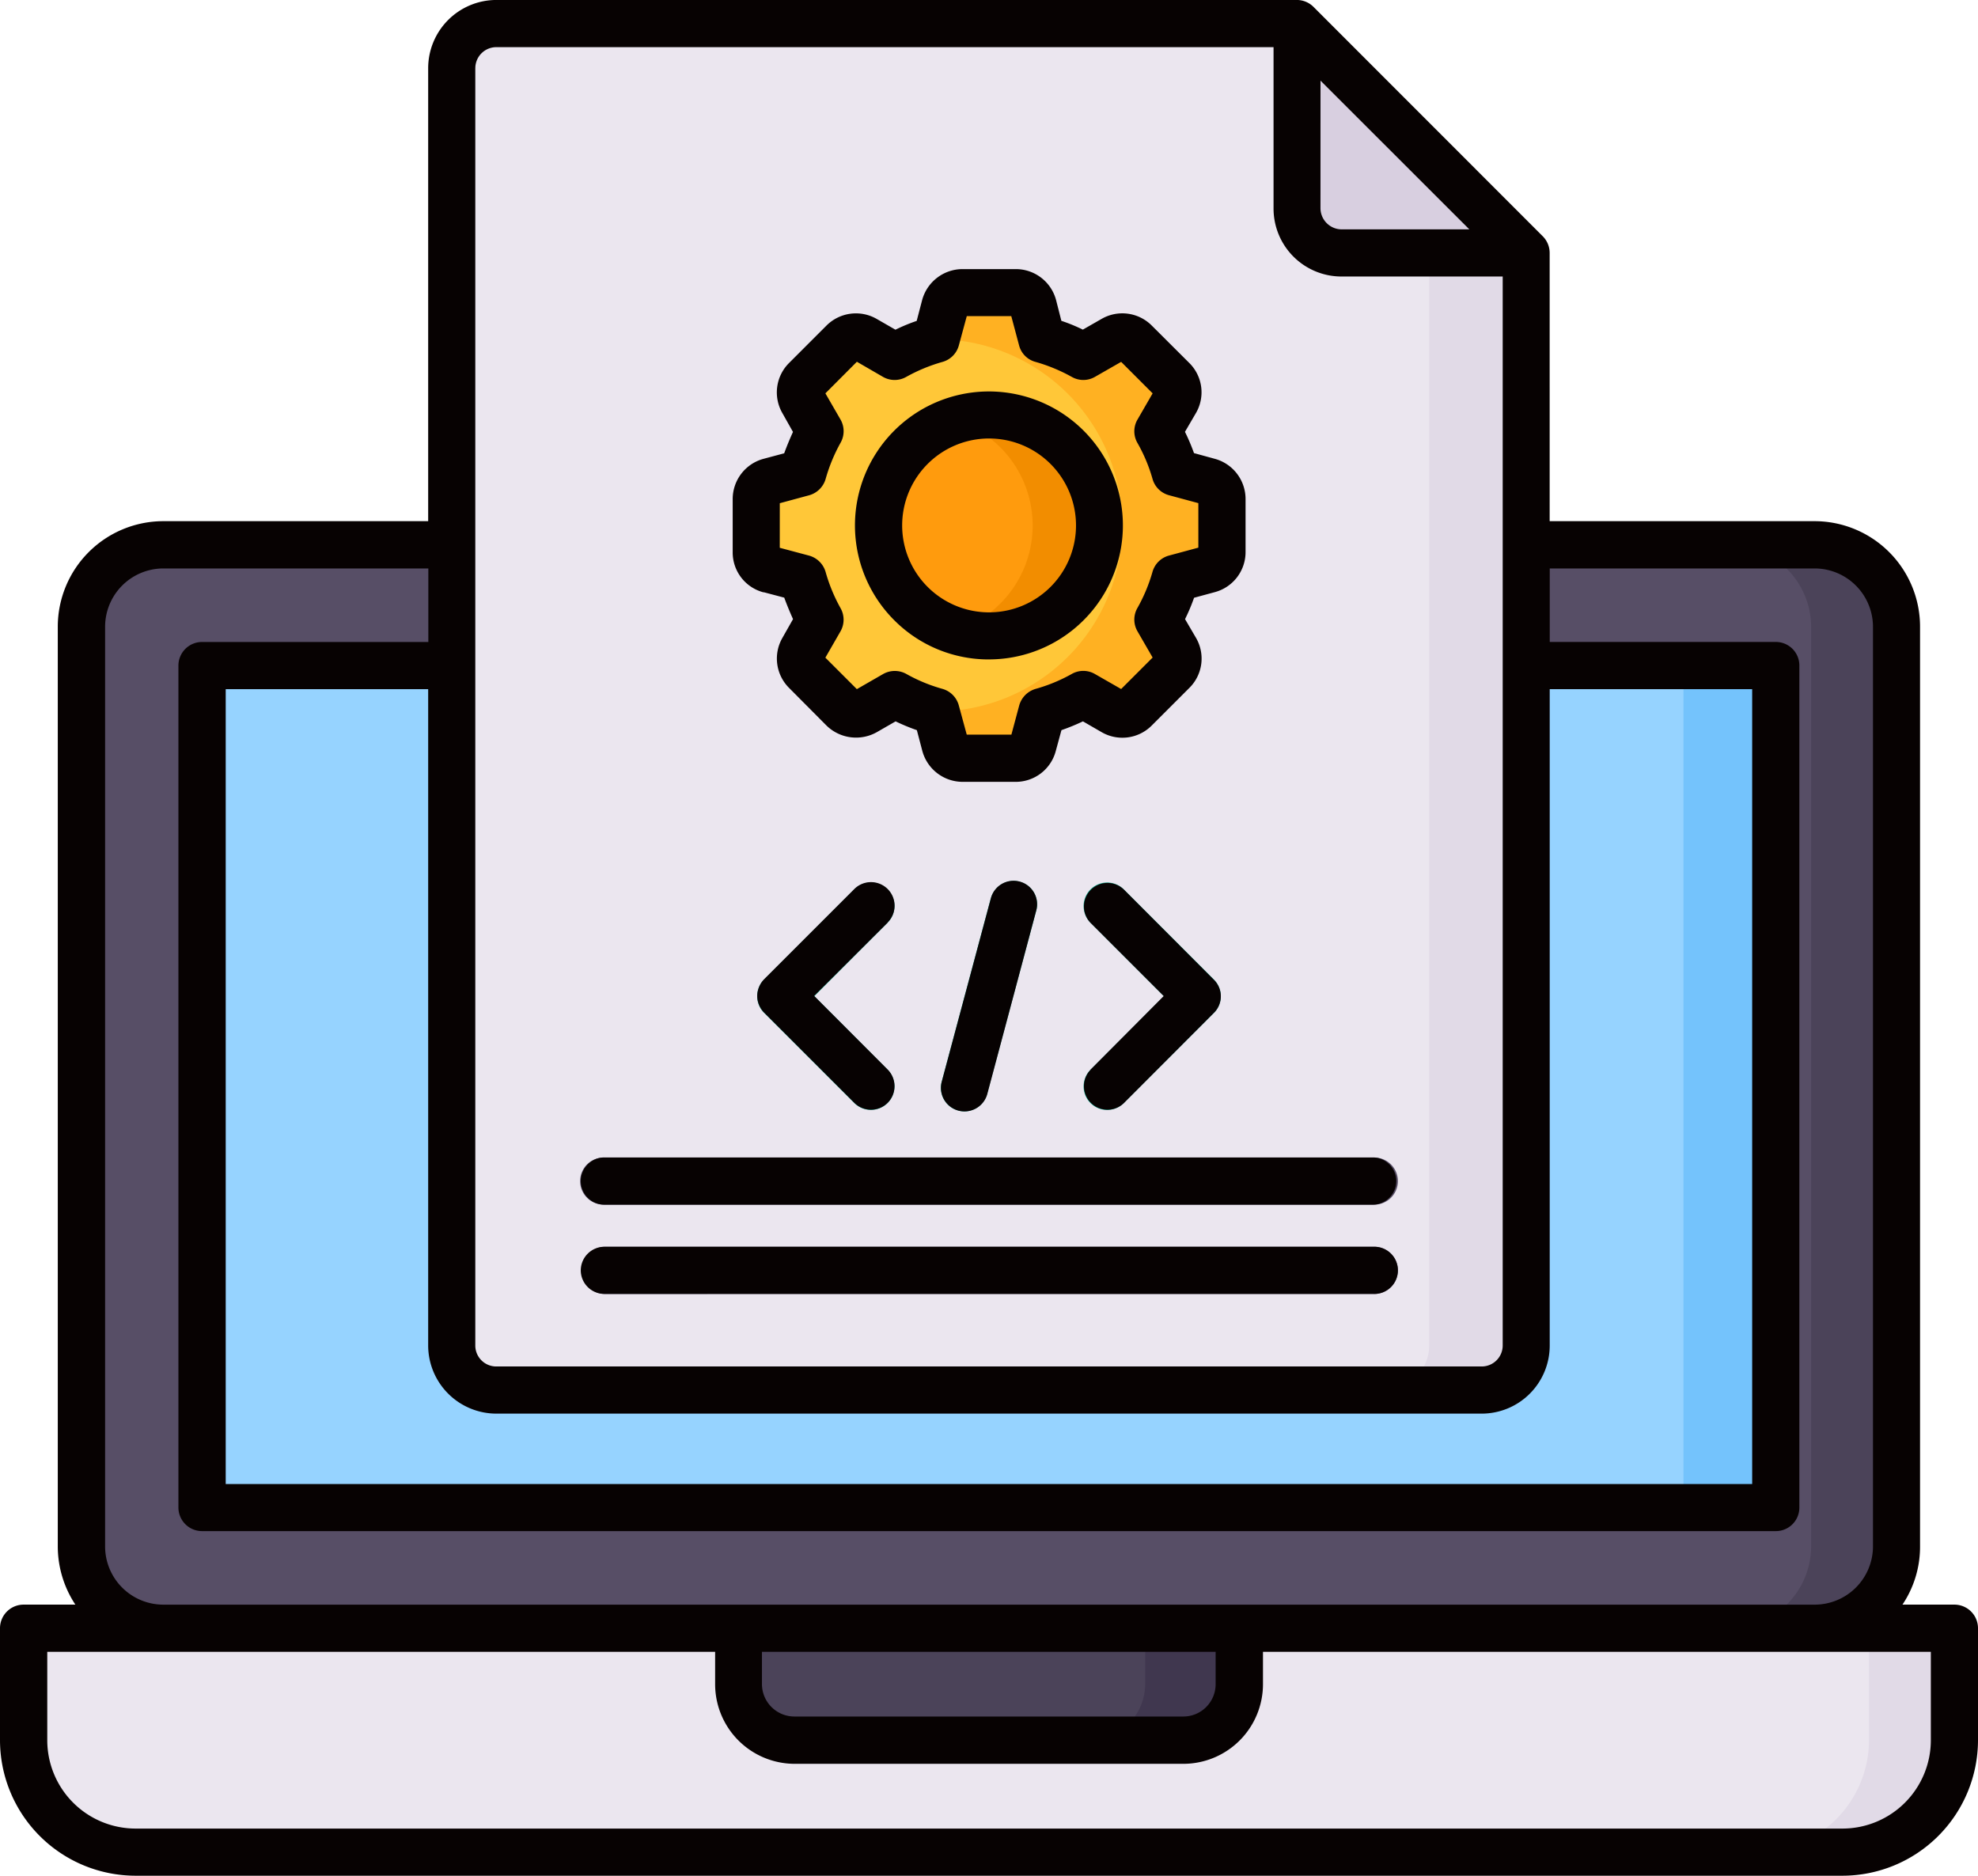 <svg xmlns="http://www.w3.org/2000/svg" width="70.177" height="66.546" viewBox="0 0 70.177 66.546">
  <g id="Grupo_1118237" data-name="Grupo 1118237" transform="translate(-3.971 -17.01)">
    <path id="Trazado_912943" data-name="Trazado 912943" d="M27.626,194.287h58.59a2.912,2.912,0,0,0,2.9-2.9V158.757a2.915,2.915,0,0,0-2.9-2.9H27.626a2.915,2.915,0,0,0-2.9,2.9v32.626a2.912,2.912,0,0,0,2.9,2.9Z" transform="translate(-17.861 -119.512)" fill="#4b4359" fill-rule="evenodd"/>
    <path id="Trazado_912944" data-name="Trazado 912944" d="M27.626,194.287H83.189a2.912,2.912,0,0,0,2.9-2.9V158.757a2.915,2.915,0,0,0-2.9-2.9H27.626a2.915,2.915,0,0,0-2.9,2.9v32.626a2.912,2.912,0,0,0,2.9,2.9Z" transform="translate(-17.861 -119.512)" fill="#574e66" fill-rule="evenodd"/>
    <path id="Trazado_912945" data-name="Trazado 912945" d="M55.477,186.608h55.835v29.871H55.477Z" transform="translate(-44.335 -145.986)" fill="#96d3ff"/>
    <path id="Trazado_912946" data-name="Trazado 912946" d="M13.98,439.862H74.535a3.984,3.984,0,0,0,3.974-3.97v-3.974H10.01v3.974A3.983,3.983,0,0,0,13.98,439.862Z" transform="translate(-5.198 -357.143)" fill="#e1dae7" fill-rule="evenodd"/>
    <path id="Trazado_912947" data-name="Trazado 912947" d="M13.98,439.862H71.509a3.983,3.983,0,0,0,3.97-3.97v-3.974H10.01v3.974A3.983,3.983,0,0,0,13.98,439.862Z" transform="translate(-5.198 -357.143)" fill="#ebe6ef" fill-rule="evenodd"/>
    <path id="Trazado_912948" data-name="Trazado 912948" d="M194.181,435.892h13.793a1.993,1.993,0,0,0,1.985-1.989v-1.985H192.192V433.9A2,2,0,0,0,194.181,435.892Z" transform="translate(-162.016 -357.143)" fill="#40374f" fill-rule="evenodd"/>
    <path id="Trazado_912949" data-name="Trazado 912949" d="M194.181,435.892h10.45a1.993,1.993,0,0,0,1.985-1.989v-1.985H192.192V433.9A2,2,0,0,0,194.181,435.892Z" transform="translate(-162.016 -357.143)" fill="#4b4359" fill-rule="evenodd"/>
    <path id="Trazado_912950" data-name="Trazado 912950" d="M432.967,186.608h3.28v29.871h-3.28Z" transform="translate(-369.269 -145.986)" fill="#74c3fc"/>
    <g id="Grupo_1118236" data-name="Grupo 1118236" transform="translate(19.998 17.851)">
      <path id="Trazado_912951" data-name="Trazado 912951" d="M120.67,71.524h34.962a1.583,1.583,0,0,0,1.579-1.579V31.183l-8.134-8.134H120.67a1.584,1.584,0,0,0-1.583,1.579V69.945A1.584,1.584,0,0,0,120.67,71.524Z" transform="translate(-119.087 -23.049)" fill="#e1dae7" fill-rule="evenodd"/>
      <path id="Trazado_912952" data-name="Trazado 912952" d="M120.67,71.524h31.517a1.583,1.583,0,0,0,1.579-1.579V27.738l-4.688-4.689H120.67a1.584,1.584,0,0,0-1.583,1.579V69.945A1.584,1.584,0,0,0,120.67,71.524Z" transform="translate(-119.087 -23.049)" fill="#ebe6ef" fill-rule="evenodd"/>
      <path id="Trazado_912953" data-name="Trazado 912953" d="M334.491,23.049V29.6a1.583,1.583,0,0,0,1.579,1.579h6.555l-8.134-8.134Z" transform="translate(-304.502 -23.049)" fill="#d8cfe0" fill-rule="evenodd"/>
      <path id="Trazado_912954" data-name="Trazado 912954" d="M206.831,93.245a6.779,6.779,0,0,1,1.468.608l1.058-.608a.639.639,0,0,1,.777.1l.663.663.663.663a.639.639,0,0,1,.1.777l-.612,1.054a6.7,6.7,0,0,1,.612,1.472l1.176.312a.642.642,0,0,1,.478.624v1.875a.639.639,0,0,1-.478.624l-1.176.316a6.59,6.59,0,0,1-.612,1.468l.612,1.054a.646.646,0,0,1-.1.781l-.663.659-.663.663a.634.634,0,0,1-.777.1l-1.058-.608a6.763,6.763,0,0,1-1.468.608l-.316,1.176a.63.63,0,0,1-.62.478h-1.875a.635.635,0,0,1-.624-.478l-.316-1.176a6.775,6.775,0,0,1-1.468-.608l-1.054.608a.64.64,0,0,1-.781-.1l-.663-.663-.659-.659a.64.64,0,0,1-.1-.781l.608-1.054a6.767,6.767,0,0,1-.608-1.468l-1.176-.316a.635.635,0,0,1-.478-.624V98.912a.638.638,0,0,1,.478-.624l1.176-.312a6.767,6.767,0,0,1,.608-1.468l-.608-1.058a.634.634,0,0,1,.1-.777l.659-.663.663-.663a.645.645,0,0,1,.781-.1l1.054.608a6.761,6.761,0,0,1,1.468-.608l.316-1.176a.639.639,0,0,1,.624-.478H205.9a.642.642,0,0,1,.624.478l.312,1.176Z" transform="translate(-185.894 -82.048)" fill="#ffc738" fill-rule="evenodd"/>
      <path id="Trazado_912955" data-name="Trazado 912955" d="M246.285,93.245a6.777,6.777,0,0,1,1.468.608l1.058-.608a.639.639,0,0,1,.777.1l.663.663.663.663a.639.639,0,0,1,.1.777l-.612,1.054a6.7,6.7,0,0,1,.612,1.472l1.176.312a.642.642,0,0,1,.478.624v1.875a.639.639,0,0,1-.478.624l-1.176.316a6.591,6.591,0,0,1-.612,1.468l.612,1.054a.646.646,0,0,1-.1.781l-.663.659-.663.663a.634.634,0,0,1-.777.1l-1.058-.608a6.764,6.764,0,0,1-1.468.608l-.316,1.176a.63.63,0,0,1-.62.478h-1.875a.634.634,0,0,1-.624-.478l-.316-1.176a6.6,6.6,0,0,0,0-13.209l.316-1.176a.639.639,0,0,1,.624-.478h1.875a.642.642,0,0,1,.624.478l.312,1.176Z" transform="translate(-225.349 -82.049)" fill="#ffb122" fill-rule="evenodd"/>
      <path id="Trazado_912956" data-name="Trazado 912956" d="M229,123.91a3.919,3.919,0,1,1,0,5.545A3.923,3.923,0,0,1,229,123.91Z" transform="translate(-212.709 -108.882)" fill="#f28d00" fill-rule="evenodd"/>
      <path id="Trazado_912957" data-name="Trazado 912957" d="M229,125.038a3.918,3.918,0,0,1,1.583-.963,3.918,3.918,0,0,1,1.587,6.508,3.914,3.914,0,0,1-1.587.963,3.872,3.872,0,0,1-1.583-.963A3.921,3.921,0,0,1,229,125.038Z" transform="translate(-212.709 -110.01)" fill="#ff9b0d" fill-rule="evenodd"/>
    </g>
    <path id="Trazado_912958" data-name="Trazado 912958" d="M205.236,242.1a.836.836,0,0,1,1.022-.588.827.827,0,0,1,.588,1.018L205.1,249.04a.833.833,0,1,1-1.61-.43l1.744-6.512Zm-4.846-.316a.834.834,0,0,1,1.18,1.18l-2.6,2.609,2.6,2.609a.834.834,0,1,1-1.18,1.18l-3.2-3.2a.831.831,0,0,1,0-1.18Zm8.379,1.18a.834.834,0,0,1,1.18-1.18l3.2,3.2a.839.839,0,0,1,0,1.18l-3.2,3.2a.834.834,0,1,1-1.18-1.18l2.609-2.609Z" transform="translate(-166.109 -193.22)" fill="#08a88a"/>
    <path id="Trazado_912959" data-name="Trazado 912959" d="M152.834,313.653a.835.835,0,1,1,0-1.669H180.12a.835.835,0,1,1,0,1.669Zm0,3.169a.837.837,0,0,1,0-1.673H180.12a.837.837,0,1,1,0,1.673Z" transform="translate(-127.417 -253.906)" fill="#574e66"/>
    <path id="Trazado_912960" data-name="Trazado 912960" d="M24.576,62.079a.84.84,0,0,1,.841-.837H52.7a.837.837,0,1,1,0,1.673H25.417A.838.838,0,0,1,24.576,62.079Zm0-3.169a.84.84,0,0,1,.841-.837H52.7a.839.839,0,0,1,0,1.677H25.417A.841.841,0,0,1,24.576,58.91Zm18.083-3.95,2.6-2.613-2.6-2.6a.836.836,0,0,1,1.184-1.18l3.193,3.2a.824.824,0,0,1,0,1.18l-3.193,3.2a.836.836,0,0,1-1.184-1.18Zm-2.51-6.674a.833.833,0,0,1,.588,1.022L39,55.82a.837.837,0,0,1-.809.62.822.822,0,0,1-.217-.028.837.837,0,0,1-.592-1.022l1.744-6.512A.833.833,0,0,1,40.149,48.286Zm-4.684,1.456-2.609,2.6,2.609,2.613a.838.838,0,0,1,0,1.18.838.838,0,0,1-1.184,0l-3.2-3.2a.856.856,0,0,1-.245-.592.871.871,0,0,1,.245-.592l3.2-3.2a.837.837,0,0,1,1.184,1.184Zm1.417-16.272a3.082,3.082,0,0,1,4.361,0,3.084,3.084,0,1,1-4.361,0Zm2.182,6.934A4.753,4.753,0,1,0,35.7,39.016a4.724,4.724,0,0,0,3.366,1.389Zm-7.427-5.541,1.034-.28a.844.844,0,0,0,.592-.58,5.973,5.973,0,0,1,.533-1.29.831.831,0,0,0-.008-.825l-.533-.923,1.117-1.121.927.537a.831.831,0,0,0,.825,0,5.966,5.966,0,0,1,1.291-.533.833.833,0,0,0,.576-.588l.28-1.034h1.579l.276,1.034a.818.818,0,0,0,.58.588,6.046,6.046,0,0,1,1.29.533.824.824,0,0,0,.821,0l.931-.533,1.117,1.117-.533.923a.827.827,0,0,0-.008.833A5.7,5.7,0,0,1,44.861,34a.831.831,0,0,0,.588.58l1.038.28v1.579l-1.038.28a.833.833,0,0,0-.588.576,5.87,5.87,0,0,1-.537,1.287.827.827,0,0,0,.008.833l.533.923-1.117,1.117-.931-.533A.824.824,0,0,0,42,40.918a5.852,5.852,0,0,1-1.29.533.851.851,0,0,0-.58.592l-.276,1.03H38.27l-.28-1.03a.838.838,0,0,0-.576-.592,5.776,5.776,0,0,1-1.291-.533.841.841,0,0,0-.825.008l-.927.533-1.117-1.117.533-.927a.832.832,0,0,0,.008-.825,5.934,5.934,0,0,1-.533-1.29.844.844,0,0,0-.592-.58l-1.034-.276Zm-.572,3.157.73.193c.095.26.2.513.312.762l-.371.655a1.47,1.47,0,0,0,.233,1.788l1.318,1.326a1.5,1.5,0,0,0,1.8.237l.659-.379a7.079,7.079,0,0,0,.754.312l.193.734a1.484,1.484,0,0,0,1.437,1.1h1.871a1.468,1.468,0,0,0,1.429-1.1l.2-.734a7.514,7.514,0,0,0,.762-.312l.663.383a1.47,1.47,0,0,0,1.784-.241l1.326-1.326a1.462,1.462,0,0,0,.233-1.788l-.383-.655a6.667,6.667,0,0,0,.32-.758l.738-.2a1.47,1.47,0,0,0,1.089-1.433V34.714a1.479,1.479,0,0,0-1.1-1.429l-.73-.2a6.948,6.948,0,0,0-.32-.754l.387-.663a1.464,1.464,0,0,0-.237-1.784l-1.326-1.322a1.473,1.473,0,0,0-1.784-.237l-.663.379a6.166,6.166,0,0,0-.762-.312l-.189-.742a1.479,1.479,0,0,0-1.437-1.093H38.124a1.488,1.488,0,0,0-1.437,1.1l-.193.738a6.3,6.3,0,0,0-.754.312l-.659-.379a1.477,1.477,0,0,0-1.792.237l-1.322,1.322a1.472,1.472,0,0,0-.233,1.788l.371.659c-.114.249-.217.5-.312.758l-.722.193a1.479,1.479,0,0,0-1.105,1.433v1.875a1.462,1.462,0,0,0,1.1,1.433ZM72.475,78.749a3.137,3.137,0,0,1-3.138,3.134H8.782a3.136,3.136,0,0,1-3.134-3.134V75.612H29.343V76.76a2.826,2.826,0,0,0,2.818,2.826h13.8A2.827,2.827,0,0,0,48.78,76.76V75.612H72.475ZM31.009,75.612H47.1V76.76a1.146,1.146,0,0,1-1.144,1.148h-13.8a1.153,1.153,0,0,1-1.152-1.148V75.612ZM7.7,71.871V39.245a2.07,2.07,0,0,1,2.068-2.068h9.4v2.609H11.142a.838.838,0,0,0-.841.837V70.493a.838.838,0,0,0,.841.837H66.977a.834.834,0,0,0,.833-.837V40.622a.834.834,0,0,0-.833-.837H58.954V37.177h9.4a2.073,2.073,0,0,1,2.068,2.068V71.871a2.07,2.07,0,0,1-2.068,2.068H9.765A2.067,2.067,0,0,1,7.7,71.871ZM20.835,19.429a.745.745,0,0,1,.746-.746H49.155v5.722a2.411,2.411,0,0,0,2.407,2.415h5.723V64.743a.745.745,0,0,1-.742.746H21.58a.743.743,0,0,1-.746-.746V19.429Zm29.986.442,5.28,5.276H51.562a.754.754,0,0,1-.742-.742ZM21.58,67.162H56.542a2.415,2.415,0,0,0,2.411-2.419V41.459h7.183v28.2H11.979v-28.2h7.183V64.743a2.422,2.422,0,0,0,2.419,2.419Zm51.727,6.776H71.468a3.682,3.682,0,0,0,.624-2.068V39.245A3.744,3.744,0,0,0,68.351,35.5h-9.4V25.984a.837.837,0,0,0-.245-.592l-8.134-8.138a.837.837,0,0,0-.588-.245H21.581a2.422,2.422,0,0,0-2.419,2.419V35.5h-9.4a3.747,3.747,0,0,0-3.741,3.741V71.87a3.744,3.744,0,0,0,.624,2.068H4.812a.838.838,0,0,0-.841.837v3.974a4.814,4.814,0,0,0,4.811,4.807H69.337a4.814,4.814,0,0,0,4.811-4.807V74.775a.838.838,0,0,0-.841-.837Z" fill="#070202"/>
  </g>
</svg>
